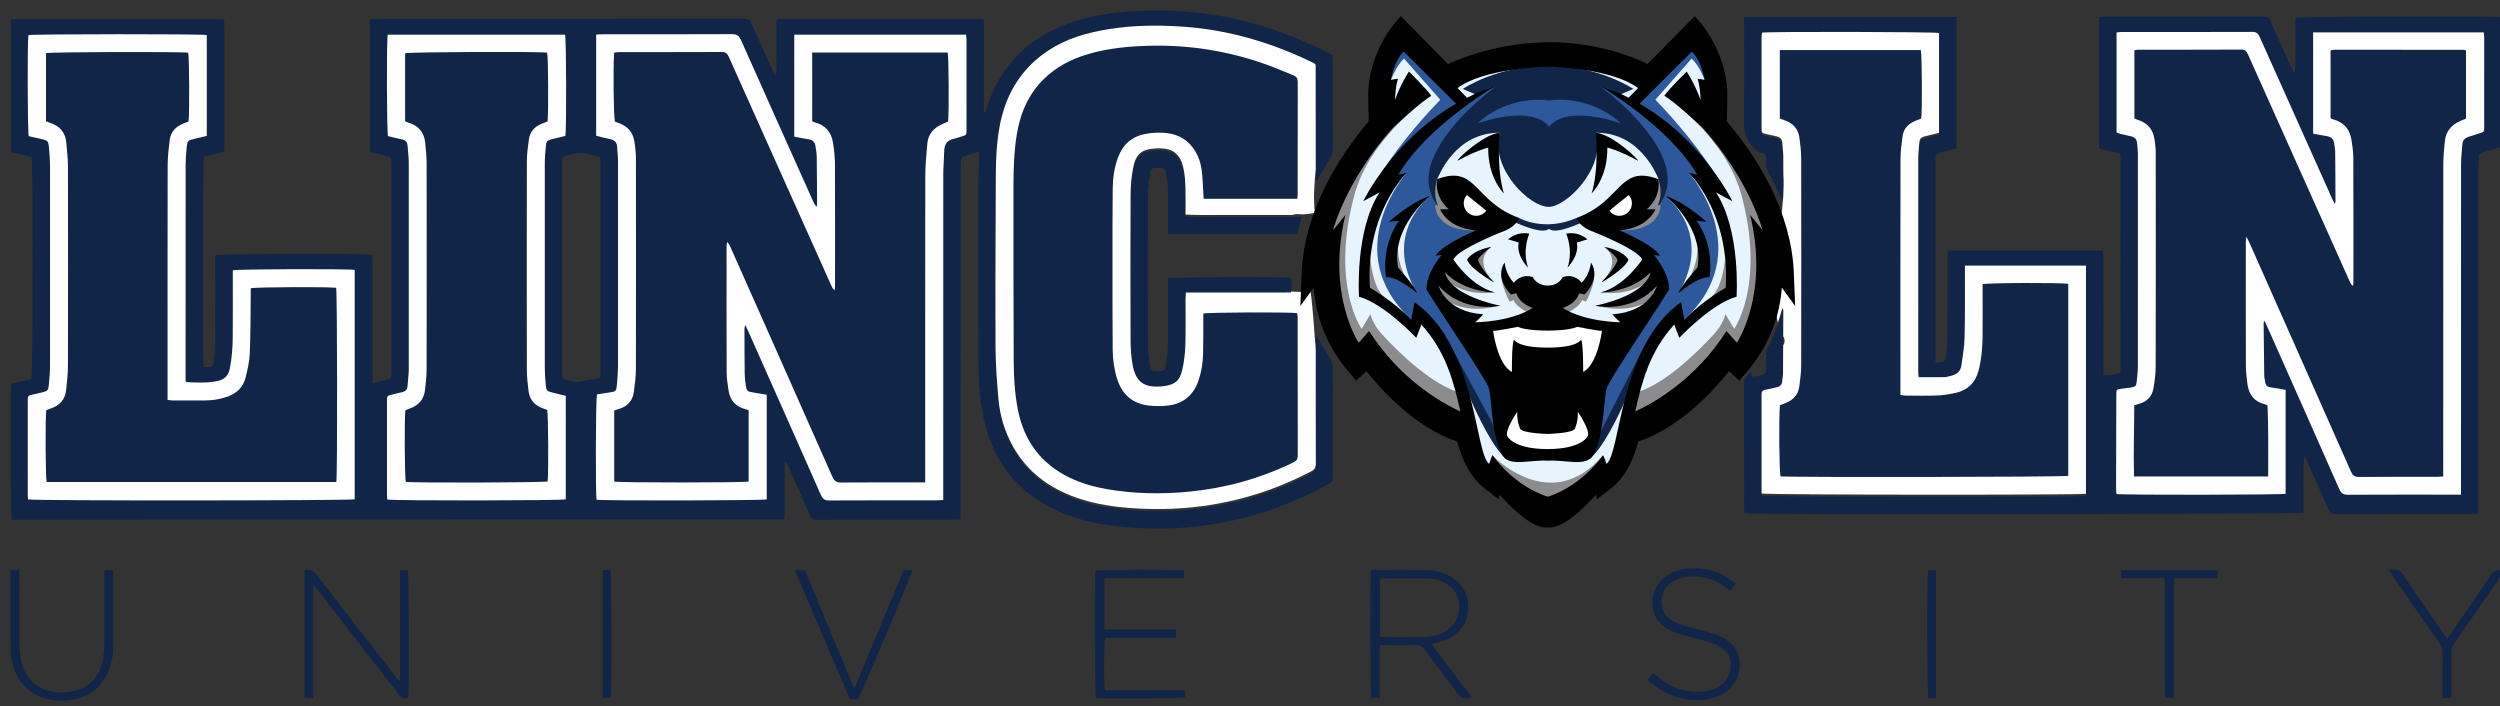 <?xml version="1.0" ?>
<svg xmlns="http://www.w3.org/2000/svg" viewBox="0 0 248 70.074">
	<rect x="0" y="0" width="248" height="70.074" fill="#333333" stroke="none"/>
	<g transform="matrix(.056 0 0 .056 1.032 .59)">
		<g>
			<path d="m2011.4 8.23c-41.8 1.22-83.171 5.589-123.23 18.109-80.8 25.25-135.85 76.651-160 159.04-0.41 1.4-1.401 2.63-2.121 3.93-0.53-0.14-1.06-0.27-1.59-0.41v-82.689c0-13.67 0.04-27.33-0.01-41-0.05-13.85 0.221-27.722-0.19-41.602-2.65-0.39-3.941-0.75-5.221-0.75-118.66-0.03-237.32-0.04-355.98-0.02-1.31 0-2.632 0.331-3.932 0.561-0.28 0.05-0.529 0.36-0.769 0.58-0.25 0.22-0.469 0.48-1.469 1.5v48.09c0.01 8.34 0.29 16.68-0.08 25-0.35 7.9 1.59 16.05-1.83 25.68-2.26-4.74-3.73-7.67-5.08-10.67-12.3-27.36-24.751-54.641-36.711-82.141-2.78-6.38-6.189-8.799-13.379-8.799-217.66 0.21-435.31 0.169-652.97 0.189-3.22 0-6.441 0.31-10.051 0.49v235.4c8.43 1.91 16.51 3.729 24.58 5.559 13.37 3.02 13.41 3.02 13.41 17.01 0.02 121.99 0.02 243.99 0 365.98 0 3 0.241 6.101-0.459 8.951-0.48 1.95-2.081 4.689-3.711 5.139-9.17 2.53-18.509 4.471-29.389 6.981v-13.359c0-67.33 9e-3 -134.66-0.031-201.99 0-4.19-0.44-8.37-0.66-12.27-13.04-2.17-269.25-1.641-277.69 0.689v11.42c0 46 0.151 91.99-0.109 137.99-0.07 12.3-1.1 24.619-2.26 36.879-1.01 10.77-2.121 11.521-12.871 12.211-1.85 0.11-3.74-0.45-5.42-0.68-2.1-11.03-1.61-360.05 0.57-372.08 11.68-2.94 23.761-5.99 35.721-9.01 0.27-2.85 0.568-4.491 0.568-6.121 0.01-74.67-9e-3 -149.33-0.059-223.99 0-0.96-0.391-1.929-0.641-2.889-0.08-0.31-0.251-0.631-0.461-0.871-0.21-0.25-0.53-0.409-1.17-0.869h-375.71v235.48c12.65 2.98 24.85 5.849 36.6 8.619 2.63 15.08 2.269 382.45-0.391 393.29-11.82 2.78-24.019 5.642-35.869 8.432-2.12 16.46-1.32 233.34 0.99 240.95h9.65c452.29-0.19 904.58-0.38 1356.9-0.6 0.26 0 0.531-0.38 0.791-0.59 0.25-0.21 0.479-0.431 1.859-1.701v-99.379c0.77-0.21 1.529-0.411 2.299-0.611 1.38 2.78 2.871 5.512 4.131 8.342 12.75 28.61 25.67 57.15 38.01 85.939 2.8 6.53 6.301 8.77 13.381 8.75 81-0.25 161.99-0.15 242.99-0.18 3.23 0 6.469-0.34 10.939-0.59v-14.531c0-197.32-0.011-394.65 0.029-591.97 0-9.66 0.231-19.341 0.871-28.971 0.17-2.6 1.64-6.63 3.52-7.34 8.88-3.33 18.1-5.74 28.33-8.82 0 4.95 0.09 8.211-0.01 11.461-0.55 17.65-1.64 35.29-1.65 52.939-0.08 102.33-0.12 204.66 0.33 306.98 0.15 32.33 2.06 64.68 8.33 96.5 15.6 79.16 59.731 136.14 133.56 169.43 35.01 15.78 72.149 23.2 110.15 27.18 73 7.64 145.06 2.299 216.3-15.061 54.45-13.27 105.42-35.22 154.55-61.84 5.06-2.75 4.818-6.49 4.818-10.82 0.02-65 0.03-129.99 0.16-194.99 0.01-4.87-1.269-8.83-3.869-13.01-7.56-12.15-14.511-24.679-21.721-37.039-1.04-1.79-2.199-3.51-3.309-5.26-0.45 0.17-0.911 0.33-1.371 0.5v10.869c0 72.66-0.1 145.33 0.16 217.99 0.02 7.3-2.219 11.199-8.779 14.619-35.3 18.4-71.912 33.35-110.2 44.24-72.68 20.67-146.68 26.54-221.74 19.42-28.92-2.74-57.428-7.98-84.898-17.85-47.45-17.05-85.74-45.419-110.73-90.029-14.88-26.56-23.401-55.301-25.971-85.48-2.56-30.19-4.929-60.5-5.049-90.76-0.42-101.99 0.09-203.98 0.51-305.96 0.12-28.34 1.589-56.649 6.699-84.609 8.34-45.6 27.81-85.299 62.74-116.63 29.3-26.28 64.101-41.58 101.99-50.32 54.09-12.48 108.96-13.851 164.02-9.711 78.76 5.91 153.07 28.211 224.02 62.381 2.37 1.14 4.571 2.609 6.471 3.709v-0.02c0.25 0.91 0.35 1.231 0.42 1.551 0.08 0.33 0.18 0.649 0.18 0.979 0.06 65.66 0.11 131.31 0.18 196.97 0 0.99 0.151 1.991 0.281 2.971 0.04 0.28 0.21 0.619 0.43 0.789 0.25 0.19 0.619 0.209 1.129 0.359 7.82-13.42 15.481-26.999 23.611-40.299 3.23-5.3 4.85-10.54 4.82-16.82-0.22-52.33-0.161-104.66-0.221-156.99 0-3.24-0.301-6.49-0.461-9.68-43.297-21.49-86.988-40.26-132.91-53.6-64.55-18.76-130.42-26.71-197.57-24.75zm2214.9 10.504c-87.868 0.279-174.76 1.176-178.61 2.506v32.529c0 11 0.119 22-0.041 33-0.16 10.63 0.72 21.34-1.57 32-2.17-2.24-3.309-4.569-4.369-6.939-12.7-28.27-25.5-56.499-37.99-84.859-2.43-5.52-5.36-8.121-11.84-8.111-94.67 0.2-189.33 0.13-284 0.18-2.84 1e-6 -5.67 0.601-8.07 0.871v231.34h0.01c1.8 1.13 2.58 1.911 3.49 2.141 7.43 1.84 14.93 3.449 22.34 5.389 12.31 3.23 12.5 0.42 12.5 15.5-0.02 120.98-0.02 241.97-0.02 362.95 0 3 0.339 6.099-0.311 8.959-0.44 1.96-2.159 4.931-3.629 5.141-8.39 1.17-16.751 3.709-26.631 2.619v-12.41c0-65.67 0.011-131.33-0.039-197 0-3.8-0.521-7.609-0.791-11.27h-275.1c0 4.64 0.01 8.551 0 12.461-0.17 48.66-0.22 97.321-0.65 145.98-0.09 10.63-1.361 21.27-2.641 31.84-0.3 2.47-2.42 5.939-4.519 6.689-3.81 1.36-8.24 1.039-13.84 1.549v-353.91c0-16.24 0.019-16.181 15.939-19.971 7.32-1.74 14.571-3.74 21.391-5.5v-232.67h-376.07v11.459c-0.05 56.66 0.44 113.34-0.48 169.99-0.28 17.76 2.332 33.12 14.432 46.83 5.2 5.9 9.19 11.941 17.92 12.381 5.31 0.27 7.35 3.839 7.08 8.959-0.12 2.33 0.169 4.69-0.031 7-0.63 7.24 1.561 13.541 4.961 19.941 7.17 13.52 13.59 27.449 20.34 41.199 1.08 2.21 2.3 4.35 4.51 8.5 0.35-3.95 0.609-5.511 0.609-7.061 0.02-23 0.18-46-0.08-69-0.09-7.97-1.44-15.919-1.83-23.889-0.34-6.88-4.148-10.061-10.398-11.371-5.55-1.16-11.06-2.47-16.57-3.76-9.57-2.23-9.67-2.25-9.67-11.58-0.03-53.33-0.03-106.67 0.02-160 0-2.86 0.519-5.72 0.769-8.34 13.52-2.15 306.24-1.511 313.57 0.619v176.87c-8.92 2.18-17.29 4.25-25.68 6.26-5.45 1.3-8.8 4.32-9.18 10.24-0.6 9.3-1.971 18.591-1.971 27.891-0.13 126.33-0.091 252.67-0.051 379 0 3.18 0.471 6.37 0.711 9.43 15.91 0 30.84 0.169 45.75-0.111 3.93-0.07 7.821-1.529 11.73-2.369 10.16-2.19 16.91-8.111 18.35-18.561 2.27-16.46 5.231-32.979 5.631-49.529 0.92-38.31 0.48-76.651 0.59-114.98v-12.119h214.39v404.18c-10.18 2.39-566.25 2.079-574.65-0.461v-146.59c0-9.67 0.161-19.34-0.049-29-0.11-4.88 1.81-7.269 6.65-8.119 6.55-1.15 13.01-2.881 19.52-4.281 6.14-1.32 10.271-4.25 10.471-11.27 0.12-4.3 1.368-8.589 1.398-12.889 0.28-37.66 0.401-75.321 0.531-112.98 0-0.87-0.41-1.74-0.66-2.731-0.64 0.56-1.3 0.86-1.5 1.35-0.63 1.54-1.17 3.12-1.59 4.731-5.19 19.75-12.721 38.59-22.641 56.42-2.87 5.17-4.179 10.32-4.029 16.16 0.23 8.99 0.3 18.01-0.16 26.99-0.13 2.55-1.8 6.609-3.65 7.199-6.78 2.17-13.681 4.95-21.051 3.83-0.62-2.59-1.13-4.69-1.92-7.92-6.2 6.68-12.49 11.24-12.44 21.16 0.39 73.67 0.279 147.33 0.369 221 0 2.88 0.471 5.76 0.711 8.42 15.76 2.28 982.41 1.411 989.92-0.959 0.76-33.03-1.4-66.35 1.32-99.74 2.51 2.72 4.03 5.56 5.34 8.49 12.48 28 25.141 55.93 37.23 84.1 2.9 6.78 6.51 9.339 14.02 9.309 80.33-0.27 160.67-0.159 241-0.189 3.22-0.01 6.44-0.38 10.85-0.65v-13.488c0-200-0.01-400 0.01-600 0-5.33 0.551-10.67 0.301-15.98-0.28-6.11 2.421-8.931 8.221-10.441 10.6-2.76 21.019-6.2 31.199-9.26 1.92-13.73 1.3-222.94-0.58-230.09-7.78-1.145-96.63-1.484-184.5-1.205zm-2187 237.28c-3.279-0.188-6.797-0.176-10.572 0.023-24.46 1.3-35.211 9.531-39.881 33.811-3 15.6-4.57 31.71-4.65 47.6-0.44 85.96-0.358 171.93-0.059 257.9 0.05 14.27 1.04 28.7 3.43 42.75 5.38 31.7 20.258 42.42 52.398 39.41 0.66-0.06 1.33-0.109 1.99-0.189 20.58-2.53 29.43-9.3 33.91-29.439 3.16-14.2 4.97-28.921 5.42-43.471 0.84-26.96 0.22-53.971 0.26-80.961 0.01-3.58 0.301-7.149 0.521-12.059h62.35c20.66 0 41.32 0.04 61.98 0 20.51-0.04 41.03 0.169 61.84-0.141 0.71-10.86 2.73-20.26 0.84-29.65-15.33-2.22-211.02-1.409-218.57 1.051v11.66c0 36.66 0.31 73.309-0.18 109.96-0.15 11.57-2.361 23.11-3.781 34.65-0.68 5.54-4.069 8.071-9.639 7.791-1.99-0.1-3.99 0.068-5.99-0.012-8.93-0.37-10.831-1.229-12.141-9.889-1.94-12.81-3.78-25.791-3.83-38.701-0.33-87.63-0.351-175.27 0.01-262.9 0.05-13.23 2.47-26.462 4-39.672 0.68-5.81 4.202-8.789 10.182-8.699 2.66 0.04 5.319-0.081 7.979-0.06 5.39 0.05 8.981 2.56 9.801 8 1.34 8.86 3.24 17.741 3.42 26.641 0.47 23.65 0.16 47.311 0.16 70.971v11.34h229.01c2.72-9.78 5.349-19.231 8.289-29.811h-69.109c-22.99 0-45.981 0.141-68.971-0.039-22.45-0.18-44.95 0.839-68.19-0.721 0-17.12 0.351-33.08-0.119-49.02-0.29-9.95-1.02-20.01-2.91-29.76-5.031-25.882-16.242-37.05-39.197-38.365zm11.197 147.71h-0.01l0.01 0.039zm-1039-143.51c6.497 0.146 13.196 2.352 19.68 3.9 14.93 3.56 13.98 0.641 13.98 17.221v377.97c0-5.3e-4 0.01-8.5e-4 0.01-2e-3l-0.01 0.01v-8e-3c-8.175 1.209-14.724 2.039-21.221 3.158-5.86 1.01-11.63 2.97-17.51 3.33-5.13 0.32-10.449-0.58-15.529-1.67-13.48-2.88-13.49-3.03-13.49-16.83-0.01-122.29-0.011-244.57 0.029-366.86 0-4.25 0.51-8.509 0.83-13.559 10.46-2.39 20.361-5.822 30.461-6.592 0.919-0.071 1.841-0.091 2.77-0.07zm1975.2 735.93c-8.341-0.184-16.888 0.529-25.643 2.094-16.99 3.04-30.96 11.59-41.67 25.41-15.97 20.62-17.091 62.4 16.779 80.189 6.16 3.23 12.54 6.341 19.17 8.371 12.08 3.7 24.371 6.699 36.641 9.729 12.97 3.21 25.779 6.721 37.299 13.791 8.27 5.07 14.361 11.83 16.711 21.48 5.02 20.55-3.469 39.809-22.109 49.959-8.31 4.52-17.231 6.929-26.691 7.529-29.29 1.86-55.249-6.41-77.709-25.41-2.95-2.48-5.941-4.91-9.191-7.59-3.72 4.4-6.699 7.9-9.539 11.25v0.012c0.64 1.1 0.88 1.759 1.32 2.229 0.91 0.97 1.89 1.87 2.9 2.74 23.34 20.04 50.259 31.04 81.129 31.66 18.69 0.37 36.341-3.37 52.201-14 32.49-21.78 36.698-78.14-6.691-97.66-3.04-1.36-5.969-3.059-9.129-4.019-10.81-3.3-21.62-6.65-32.57-9.42-15.18-3.84-30.32-7.49-44.43-14.68-26.98-13.75-26.36-51.32-4.92-67.09 7.38-5.42 15.439-9.22 24.459-10.73 26.64-4.45 50.89 1.38 72.73 17.26 2.84 2.06 5.639 4.149 8.859 6.519 3.65-4.75 6.57-8.549 9.66-12.559-21.375-17.887-44.544-26.512-69.566-27.064zm-988.66 2.582c-36.669 0.146-72.508 0.812-75.988 1.842-2.13 13.87-1.351 218.44 0.859 225.16 17.42 1.77 150.33 1.019 157.77-0.971 0.16-2.21 0.46-4.52 0.43-6.82-0.02-1.57-0.499-3.139-0.949-5.709h-141.43c-2.09-12.76-1.61-84.561 0.6-92.531 20.7 0 41.65 0.02 62.59 0 20.84-0.02 41.68 0.1 62.65-0.08v-14.988h-126.54v-91.342l0.022-0.01h140.95v-13.279c-6.795-1.045-44.292-1.418-80.961-1.272zm2411.9 0.086c-7.457 4.7e-4 -12.637 3.884-17.52 11.316-22.48 34.23-46.041 67.75-69.211 101.52-2 2.92-4.199 5.699-6.859 9.289-2.61-3.51-4.631-6.049-6.461-8.719-12.04-17.58-24.029-35.201-36.049-52.801-12.39-18.15-24.711-36.361-37.281-54.381-1.73-2.49-4.53-5.248-7.26-5.818-4.62-0.96-9.591-0.26-16.56-0.26 3.33 4.94 5.271 7.908 7.291 10.818 27.53 39.67 54.98 79.392 82.69 118.93 3.82 5.45 5.68 10.84 5.6 17.51-0.29 22.98-0.109 45.96-0.109 68.94v10.891h15.9l-0.01-0.012v-10.789c0-23.31 0.159-46.63-0.102-69.94-0.07-6.3 1.53-11.441 5.16-16.621 27.93-39.79 55.631-79.74 83.381-119.66 1.97-2.83 3.719-5.81 5.689-8.91-3.065-0.875-5.803-1.305-8.289-1.305zm-1992.5 0.135c-2.51 0.01-5.021 0.591-7.311 0.881-2.13 14.95-1.37 219.05 0.74 225.97h14.648v-31.34c0-10.32-0.139-20.651 0.041-30.971 0.18-10.14-0.799-20.359 0.81-31.109h9.91c17.65 0 35.309 0.33 52.949-0.16 7.17-0.19 11.48 2.409 15.65 8.049 19.42 26.22 39.27 52.121 58.98 78.131 6.82 9 12.729 10.46 24.789 5.92-23.58-31.05-47.081-61.99-71.131-93.65h-0.01c3.24-1.07 5.37-1.791 7.51-2.471 6.33-2.01 12.921-3.419 18.951-6.109 24.48-10.92 37.969-29.58 38.209-56.83 0.24-27.24-13.05-46.029-37.09-57.699-12.83-6.22-26.659-8.431-40.728-8.56-28.97-0.27-57.95-0.111-86.92-0.051zm-2251 0.41v12.041c-0.01 38.98 0.088 77.95-0.092 116.93-0.04 8.3-0.599 16.649-1.719 24.869-4.96 36.3-26.91 58.451-63.42 62.301-44.21 4.67-76.421-18.061-83.291-61.471-1.34-8.51-1.88-17.22-1.92-25.84-0.2-39.31-0.079-78.62-0.109-117.93 0-3.53-0.279-7.051-0.439-10.641h-14.801c-0.26 2.96-0.641 5.242-0.641 7.521-0.01 42.64-0.12 85.28 0.15 127.92 0.05 8.61 0.77 17.38 2.6 25.77 7.45 34.09 27.21 57.19 61.58 66.49 12.7 3.43 25.731 3.929 38.691 2.519 34.02-3.71 58.379-20.799 71.279-53.039 5.38-13.45 7.861-27.511 7.891-41.961 0.1-42.64 0.089-85.28 0.049-127.92 0-2.52-0.579-5.03-0.889-7.561h-14.91zm882.86 0.051v226.33h14.129c2.29-15.8 1.461-219.66-0.809-226.33zm533.3 0.029c-28.97 69.31-57.82 138.34-86.67 207.36l-2.1 0.27c-28.85-69.23-57.689-138.47-86.449-207.5h-17.83c32.84 76.88 65.199 152.64 97.539 228.37h14.24c11.84-22.52 95.391-220.68 96.281-228.5zm2156.6 0.031c-0.27 2.44-0.65 4.369-0.65 6.299 0 2.27 0.341 4.53 0.621 7.85h77.209v128.66c0 14-0.03 27.99 0 41.99 0.04 13.86 0.131 27.73 0.201 41.4h15.969v-212.11h76.941c0.27-3.32 0.59-5.601 0.59-7.871-0.01-1.91-0.39-3.829-0.66-6.219zm-342.1 0.068c-2.5 11.48-1.931 219.3 0.539 226.47h13.471v-226.47zm-2707.1 0.021v194.68c-0.7 0.23-1.39 0.45-2.08 0.68-2.21-2.75-4.459-5.46-6.619-8.25-46.41-59.74-92.941-119.38-139.04-179.35-5.99-7.78-12.109-10.299-21.129-7.359v225.56h15.119v-198.03l0.01 0.02c0.58-0.19 1.151-0.38 1.73-0.57 2.25 2.7 4.58 5.341 6.74 8.121 47.83 61.58 95.73 123.11 143.34 184.86 4.86 6.31 9.829 7.881 16.709 5.461 2.28-19.19 1.311-218.92-1.049-225.82zm1739.6 14.279c27.64 0.03 55.28-0.189 82.9 0.381 7.17 0.14 14.569 1.99 21.369 4.439 18.89 6.8 30.32 20.229 32.15 40.539 1.82 20.23-5.56 36.501-22.83 47.791-11.19 7.32-23.84 10.61-36.91 10.91-25.29 0.57-50.61 0.24-75.91 0.231-1.25 0-2.49-0.531-4.269-0.941v-102.43c1.64-0.45 2.57-0.92 3.5-0.92z" fill="#102548"/>
			<path d="m2039.8 34.986c-41.196-0.776-82.202 2.333-122.77 11.693-37.89 8.74-72.69 24.04-101.99 50.32-34.93 31.33-54.4 71.031-62.74 116.63-5.11 27.96-6.579 56.269-6.699 84.609-0.42 101.98-0.93 203.97-0.51 305.96 0.12 30.26 2.489 60.572 5.049 90.762 2.57 30.18 11.091 58.919 25.971 85.479 24.99 44.61 63.28 72.981 110.73 90.031 27.47 9.87 55.978 15.11 84.898 17.85 75.06 7.12 149.06 1.25 221.74-19.42 38.29-10.89 74.901-25.84 110.2-44.24 6.56-3.42 8.799-7.321 8.779-14.621-0.25-67.35-0.18-134.71-0.17-202.07-3.12-33.67-4.321-67.58-9.06-101.09-11.6-0.07-23.19-0.29-34.76-0.92l-0.119 1.59c-20.81 0.31-41.33 0.099-61.84 0.139-20.66 0.04-41.32 0-61.98 0h-62.35c-0.22 4.91-0.51 8.481-0.52 12.061-0.04 26.99 0.578 54.001-0.262 80.961-0.45 14.55-2.26 29.269-5.42 43.469-4.48 20.14-13.33 26.909-33.91 29.439-0.66 0.08-1.328 0.131-1.988 0.191-32.14 3.01-47.02-7.71-52.4-39.41-2.39-14.05-3.38-28.48-3.43-42.75-0.3-85.97-0.381-171.94 0.059-257.9 0.08-15.89 1.65-32 4.65-47.6 4.67-24.28 15.421-32.511 39.881-33.811 30.2-1.6 44.02 8.76 49.77 38.34 1.89 9.75 2.62 19.81 2.91 29.76 0.47 15.94 0.119 31.902 0.119 49.021 23.24 1.56 45.741 0.539 68.191 0.719 22.99 0.18 45.979 0.041 68.969 0.041h53.01c2.95-1.41 6.461-1.85 9.961-1.4 9.32 1.2 19.64-0.501 29.07-2.211-3.21-26.15-0.821-52.31 1.449-78.49-0.06-60.85-0.11-121.7-0.16-182.55l0.01 0.019c0-0.33-0.1-0.65-0.18-0.98-0.08-0.32-0.17-0.639-0.42-1.549-1.9-1.1-4.101-2.571-6.471-3.711-70.95-34.17-145.26-56.469-224.02-62.379-13.765-1.035-27.518-1.726-41.25-1.984zm1222.2 11.008c-75.786-0.158-152.35 0.22-159.11 1.295-0.25 2.62-0.769 5.482-0.769 8.342-0.05 53.33-0.05 106.67-0.019 160 0 9.33 0.1 9.35 9.67 11.58 5.51 1.29 11.018 2.6 16.568 3.76 6.25 1.31 10.06 4.489 10.4 11.369 0.39 7.97 1.74 15.921 1.83 23.891 0.12 10.75 0.151 21.51 0.141 32.26 0.78 11.87 0.639 23.779-0.061 35.709v1.031c0 1.11-0.13 2.229-0.34 4.199-0.33 4.65-0.729 9.311-1.199 13.961-2.52 25.19-6.08 50.279-6.24 75.639-0.11 17.71-1.9 35.36-3.24 53-1.49 19.61-2.711 39.35-1.381 59.01 0.17 2.55 0.39 5.1 0.66 7.65 0.12 1.14 0.26 2.27 0.4 3.41 0.05 0.39 0.23 1.611 0.27 1.951 0.39 2.36 0.851 4.699 1.361 7.029 2.22-6.3 4.21-12.699 5.92-19.199 0.42-1.61 0.96-3.191 1.59-4.731 0.2-0.49 0.86-0.79 1.5-1.35 0.25 0.99 0.66 1.859 0.66 2.728-0.05 15.62-0.11 31.241-0.17 46.871 0.15 0.23 0.289 0.469 0.44 0.699 3.04 4.66 2.49 10.761-0.51 15.201-0.08 16.74-0.171 33.479-0.291 50.209-0.03 4.3-1.278 8.591-1.399 12.891-0.2 7.02-4.331 9.95-10.471 11.27-6.51 1.4-12.97 3.129-19.52 4.279-4.84 0.85-6.76 3.241-6.65 8.121 0.21 9.66 0.049 19.33 0.049 29v146.59c8.4 2.54 564.47 2.849 574.65 0.459v-404.18h-214.39v12.121l-0.012 0.01c-0.11 38.33 0.33 76.671-0.59 114.98-0.4 16.55-3.359 33.069-5.629 49.529-1.44 10.45-8.19 16.371-18.35 18.561-3.91 0.84-7.801 2.299-11.73 2.369-14.91 0.28-29.84 0.109-45.75 0.109-0.24-3.06-0.711-6.25-0.711-9.43-0.04-126.33-0.079-252.67 0.051-379 0-9.3 1.371-18.589 1.971-27.889 0.38-5.92 3.73-8.94 9.18-10.24 8.39-2.01 16.76-4.08 25.68-6.26v-176.89c-3.665-1.065-78.679-1.758-154.46-1.916z" fill="#fff"/>
			<path class="cls-4" d="m3971.5 45.961c-77.32 0.3-154.65 0.179-231.97 0.219-2.87 0-5.741 0.49-8.611 0.74v177.26c2.67 0.96 4.49 1.8 6.4 2.269 6.14 1.52 12.29 3.071 18.49 4.301 7.2 1.42 11.091 5.511 11.561 12.881 0.38 5.98 1.289 11.94 1.289 17.92 0.08 125.32 0.101 250.64-0.029 375.96 0 9.3-0.96 18.631-2.02 27.881-0.95 8.33-2.121 9.18-10.621 10.5-5.6 0.87-11.23 1.46-16.84 2.26-8.51 1.21-8.65 1.24-8.68 10.01-0.19 56.32-0.33 112.64-0.43 168.97 0 2.53 0.539 5.058 0.799 7.398 12.74 2.11 292.92 1.55 299.54-0.35v-184.06c-7.32-1.31-13.47-2.649-19.68-3.469-15.46-2.04-15.38-2.09-17.91-18.49-0.2-1.31-0.271-2.66-0.291-3.99-0.39-30.98-0.769-61.96-1.109-92.93 0-0.56 0.51-1.131 1.68-3.541 1.96 4.29 3.35 7.24 4.67 10.23 42.62 95.92 85.32 191.81 127.65 287.85 3.36 7.62 7.4 10.13 15.59 10.09 62.66-0.33 125.32-0.18 187.98-0.18h12.09v-14.93c0-190.31-0.041-380.62 0.109-570.94 0-11.62 1.59-23.241 2.34-34.871 0.45-6.9 4.271-10.96 10.56-13 6.65-2.16 13.34-4.198 20.01-6.318 7.95-2.54 8.07-2.561 8.08-11.141 0.04-52.99 0.031-105.99-0.019-158.98 0-2.86-0.521-5.719-0.811-8.699h-302.21v179.44c8.76 1.61 16.91 3.18 25.08 4.57 6.69 1.14 10.878 4.7 11.898 11.57 0.78 5.27 2.051 10.54 2.111 15.82 0.35 29.65 0.4 59.309 0.5 88.969 0 0.76-0.681 1.521-1.531 3.311-1.85-3.86-3.318-6.751-4.648-9.701-42.69-95.16-85.412-190.31-127.93-285.55-2.73-6.11-5.61-9.309-13.09-9.279zm-2693.3 3.988c-76.65 0.36-153.3 0.2-229.96 0.23-3.51 0-7.019 0.421-10.619 0.641v179.14c8.89 2.16 16.54 4.308 24.32 5.818 7.91 1.54 12.5 5.521 12.85 13.941 0.33 7.97 1.47 15.928 1.48 23.898 0.1 121.31 0.11 242.62 0 363.92-0.01 10.64-0.82 21.3-1.74 31.91-1.18 13.54-1.46 13.55-14.59 15.4-7.13 1.01-14.23 2.2-20.92 3.25-2.31 14.57-2.65 179.15-0.59 186.57 11.56 2.07 294.1 1.53 301.33-0.59v-185.37c-8.83-1.48-16.989-2.811-25.139-4.211-9.09-1.57-10.44-2.71-11.85-11.99-1.05-6.91-1.961-13.899-2.051-20.869-0.35-26.66-0.36-53.32-0.42-79.98 0-1.63 0.669-3.25 1.439-6.74 2.28 4.88 3.721 7.849 5.061 10.869 43.05 96.82 86.17 193.59 128.94 290.53 3.21 7.29 6.97 9.7 14.85 9.66 63.32-0.33 126.64-0.181 189.96-0.211 3.57 0 7.15-0.33 11.9-0.57v-13.549c0-187.63-0.04-375.27 0.07-562.9 0-13.97 1.39-27.94 1.66-41.92 0.23-12.07 5.579-19.339 17.609-21.689 4.23-0.83 8.309-2.41 12.459-3.67 9.33-2.84 9.431-2.85 9.441-12.16 0.04-52.99 0.028-105.98-0.022-158.97 0-3.16-0.54-6.319-0.83-9.539l-0.019 0.02h-304.3v180.71c8.87 1.64 17.29 3.391 25.77 4.721 6.89 1.08 10.76 4.911 11.76 11.641 0.93 6.25 2.179 12.53 2.269 18.82 0.41 28.32 0.47 56.639 0.6 84.959 0 1.41-0.478 2.821-0.729 4.231-3.33-3.67-5.17-7.48-6.9-11.34-42.38-94.56-84.85-189.08-126.94-283.76-3.46-7.78-7.37-10.892-16.15-10.852zm-1089.2 0.137c-76.732 0.044-153.16 0.594-157.05 1.574-2.04 10.28-1.698 170.84 0.602 179.02 6.74 1.52 13.859 3.11 20.969 4.75 12.83 2.95 13.611 3.421 14.871 16.141 1.08 10.93 1.799 21.94 1.809 32.91 0.13 117.32 0.14 234.65-0.01 351.97-0.02 11.63-0.989 23.301-2.109 34.891-0.95 9.83-2.189 10.801-11.939 13.221-5.17 1.28-10.39 2.38-15.59 3.57-9.77 2.24-9.83 2.239-9.83 12.479-0.02 55-0.02 109.99 0.01 164.99 0 2.92 0.33 5.841 0.5 8.561 10.27 2.57 571.33 2.209 578.66-0.211v-406.34c-12.31-2.14-207.89-1.6-215.94 0.74l-0.01 0.01v10.541c0 35.66 0.22 71.33-0.08 106.99-0.16 18.99-1.498 37.889-5.229 56.639-2.57 12.91-10.07 19.551-22.49 22.041-17.84 3.57-35.78 2.751-53.75 1.811-0.5-0.03-0.961-0.842-2.061-1.852v-8.35c0-124.66-0.04-249.31 0.08-373.97 0.01-10.64 0.719-21.321 1.859-31.891 1.26-11.68 2.019-12.061 13.77-14.891 7.34-1.77 14.7-3.519 21.83-5.219v-178.66c-5.1-1.045-82.135-1.509-158.87-1.465zm479.4 0.824c-2.19 11.25-1.78 171.67 0.51 179.68 8.05 1.91 16.4 4.08 24.85 5.85 6.06 1.27 9.32 4.591 9.75 10.811 0.69 9.96 2.14 19.909 2.16 29.869 0.15 121.97 0.16 243.94 0 365.92-0.01 10.29-1.569 20.561-2.269 30.861-0.4 5.93-3.721 8.94-9.211 10.18-5.52 1.25-11.019 2.62-16.529 3.92-10.55 2.48-10.599 2.471-10.609 12.881-0.02 54.65-0.02 109.31 0.01 163.96 0 3.23 0.34 6.461 0.51 9.471 11.16 2.41 308.6 2.01 316.23-0.33v-183.33c-7.38-1.82-14.452-3.551-21.512-5.291-12.61-3.11-12.879-3.17-14.029-15.57v-0.019c-0.86-9.27-1.599-18.6-1.609-27.9-0.1-120.97-0.11-241.94 0-362.92 0-9.97 0.869-19.958 1.799-29.898 0.91-9.78 2-10.75 11.84-13.25 7.69-1.96 15.412-3.78 22.762-5.57 2.23-12.16 1.68-172.14-0.49-179.32zm3283.4 26.391c7.28-0.04 9.69 3.559 12.17 9.119 28.65 64.21 57.451 128.36 86.211 192.53 31.49 70.25 62.969 140.5 94.478 210.73 1.02 2.27 2.391 4.381 5.131 6.311 0.23-2.11 0.65-4.21 0.65-6.32 0.03-73.33 0.16-146.66-0.15-219.99-0.05-11.26-1.62-22.6-3.52-33.73-3.09-18.07-13.641-29.98-31.621-34.84-1.27-0.34-2.499-0.86-3.729-1.35-0.3-0.12-0.52-0.409-1.41-1.129v-119.09c0.28-0.3 0.5-0.549 0.75-0.779 0.24-0.22 0.48-0.58 0.75-0.6 2.64-0.25 5.28-0.641 7.92-0.641 75.66 0.02 151.32 0.091 226.98 0.191 0.92 0 1.851 0.629 3.531 1.228v120.54c-3.358 1.405-6.379 2.691-9.42 3.947-16.1 6.67-26.16 18.299-28.01 35.859-1.46 13.89-2.81 27.88-2.82 41.83-0.19 179.33-0.121 358.66-0.121 537.99v14.461c-4.49 0.24-7.72 0.57-10.94 0.57-46 0.03-92-0.22-137.99 0.25-8.16 0.08-11.54-2.911-14.65-9.941-54.3-122.83-108.87-245.55-163.39-368.29-5.68-12.79-11.35-25.589-17.08-38.359-1.04-2.31-2.321-4.521-4.621-8.971-0.52 4.75-1.02 7.17-1.02 9.6-0.04 73-0.15 146 0.1 218.99 0.04 10.95 1.41 21.94 2.84 32.82 2.46 18.76 12.511 31.19 31.451 35.57 0.96 0.22 1.86 0.69 2.77 1.09 0.29 0.13 0.53 0.379 1.33 0.969 1.75 41.42 1.129 83.24 1.129 125.66h-237.62c-1.36-42.46 0.52-84.269 0.4-126.11 3.44-1.03 5.96-1.829 8.51-2.539 14.23-4 23.181-13.31 25.551-27.75 2.09-12.78 3.849-25.781 3.869-38.691 0.28-126 0.21-251.99 0.08-377.99 0-7.96-0.95-15.969-2.09-23.859-2.45-16.98-11.581-28.751-28.141-34.311-2.2-0.74-4.37-1.609-7.561-2.789v-121.04c2.26-0.3 4.78-0.92 7.311-0.92 60.67-0.06 121.33 0.091 181.99-0.229zm-3129.2 4.238c60.256-0.24 121.33 0.106 128.25 1.221 1.94 7.03 2.529 108.49 0.609 121.99-3.09 1.16-6.499 2.371-9.859 3.721-12.68 5.1-21.231 13.97-23.121 27.76-1.76 12.84-3.57 25.81-3.59 38.73-0.27 123.62-0.24 247.25-0.019 370.87 0.02 11.94 1.62 23.901 2.93 35.801 1.81 16.36 11.39 26.458 26.66 31.648 2.2 0.75 4.36 1.58 6.43 2.34 1.9 7.21 2.54 112.5 0.83 126.68h-0.029c-6.89 2.12-238.13 2.82-251.23 0.76-2.05-6.96-2.769-111.2-0.779-126.9 2.43-0.97 5.109-2.161 7.879-3.121 15.69-5.42 24.97-16.29 26.9-32.77 1.43-12.22 2.81-24.529 2.83-36.809 0.21-121.96 0.2-243.91 0.019-365.87-0.02-11.61-1.411-23.24-2.471-34.84-1.71-18.67-11.779-30.6-29.689-36.02-1.87-0.57-3.65-1.42-5.91-2.32v-120.58c3.665-1.225 63.107-2.051 123.36-2.291zm438.03 0.051c7.21-0.04 9.66 3.45 12.17 9.07 32.32 72.41 64.829 144.75 97.279 217.11 28.22 62.93 56.41 125.88 84.65 188.81 1.15 2.56 2.651 4.97 5.561 7.01 0.17-2.82 0.5-5.641 0.5-8.471 0.03-71.32 0.199-142.64-0.141-213.96-0.06-13.25-1.531-26.599-3.641-39.699-2.98-18.48-13.87-30.581-32.35-35.311-0.96-0.24-1.869-0.671-2.789-1.061-0.29-0.13-0.51-0.42-1.6-1.35v-121.26h240.04c1.99 7.36 2.581 107.98 0.721 122.26l-0.021 0.019c-3.62 1.62-7.54 3.339-11.43 5.109-14.46 6.57-23.73 17.48-25.24 33.42-1.85 19.53-3.659 39.172-3.689 58.762-0.28 175.97-0.16 351.94-0.16 527.91v14.068h-11.73c-45.66 0-91.319-0.199-136.98 0.191-8.16 0.07-12.251-2.361-15.641-10.021-59.94-135.61-120.21-271.08-180.41-406.58-1.46-3.27-3.08-6.479-6.15-9.52-0.31 2.05-0.898 4.1-0.898 6.15-0.04 74.99-0.161 149.98 0.119 224.96 0.04 10.59 1.761 21.22 3.301 31.75 2.66 18.1 13.128 29.358 30.978 33.658 1.28 0.31 2.51 0.8 4.66 1.49v126.34c-7.96 2.19-229.67 2.251-238.1 0.061v-125.93c2.73-0.9 4.83-1.721 7-2.301 15.82-4.2 25.55-14.29 27.74-30.5 1.87-13.83 3.611-27.809 3.641-41.729 0.28-124.31 0.219-248.62 0.049-372.94-0.01-9.61-1.239-19.279-2.689-28.799-2.53-16.71-12.27-27.641-28.27-33.031-2.18-0.73-4.31-1.62-6.25-2.35-2.38-10.81-3.331-93.209-1.391-122.12 2.58-0.33 5.38-0.99 8.19-1 60.99-0.06 121.98 0.089 182.97-0.221zm-1073.1 0.057c60.53-0.171 121.55 0.184 127.41 1.184 1.98 7.06 2.55 108.96 0.6 121.89-3.12 1.21-6.519 2.45-9.859 3.84-12.95 5.37-21.741 14.519-23.461 28.719-1.8 14.85-3.63 29.83-3.66 44.75-0.28 134.99-0.158 269.97-0.158 404.96v10.891c3.48 0.4 6.309 0.99 9.129 1.01 19 0.08 38 0.13 56.99 0 13.41-0.1 26.55-2.111 39.26-6.541 16.5-5.75 28.471-16.429 32.711-33.619 3.5-14.16 6.929-28.671 7.539-43.141 1.47-34.6 1.261-69.28 1.711-103.92 0.05-3.94 0-7.879 0-11.539 8.22-2.27 140.28-2.731 151.28-0.801 2 7.31 2.44 332.76 0.33 344l-0.01-0.01h-513.13c-2.03-7.5-2.59-114.15-0.65-127.26 2.46-0.94 5.161-2.122 7.951-3.022 15.87-5.12 25.33-15.9 27.18-32.42 1.66-14.87 3.22-29.859 3.25-44.799 0.26-116.99 0.25-233.98 0-350.97-0.03-14.28-1.669-28.57-2.939-42.82-1.65-18.38-11.981-29.769-29.371-35.139-1.89-0.58-3.699-1.41-5.529-2.16-0.29-0.12-0.49-0.451-1.02-0.961v-120.15c3.88-1.105 63.915-1.801 124.45-1.973z" fill="#fff"/>
			<path d="m2030.9 70.312c-9.875 0.015-19.786 0.277-29.736 0.787-32.69 1.68-65.052 5.691-96.441 15.531-27.4 8.6-52.259 21.729-73.049 41.859-28.21 27.31-42.87 61.379-49 99.539-4.99 31.03-5.801 62.391-5.851 93.691-0.16 102.64 0.02 205.29 0.48 307.93 0.13 28.65 1.821 57.309 7.371 85.529 10.81 54.91 40.589 95.581 91.279 120.21 20.82 10.11 42.881 16.479 65.641 20.439 48.9 8.5 98.089 9.36 147.38 4.49 64.27-6.36 125.59-23.44 183.75-51.75 5.51-2.68 7.74-5.89 7.73-12.15-0.19-81.65-0.12-163.31-0.17-244.96 0-2.51-0.61-5.021-0.91-7.301-12.51-2.03-158-1.51-166.22 0.76 0 3.26 0.02 6.849 0 10.439-0.09 20.33 0.141 40.66-0.389 60.98-0.41 16.04-2.89 31.861-8.09 47.131-8.65 25.4-26.161 40.749-52.791 44.219-11.44 1.48-23.339 1.571-34.799 0.291-29.13-3.26-48.001-19.65-56.721-47.67-5.3-17.01-7.62-34.53-7.75-52.23-0.36-48.65-0.33-97.311-0.33-145.97 0-45.99-0.121-91.979 0.369-137.97 0.2-19.02 2.761-37.86 9.471-55.91 8.34-22.4 24.01-36.731 47.44-41.301 10.67-2.08 21.88-2.82 32.74-2.26 20.39 1.06 38.31 8.45 51.34 25.09 9.28 11.85 14.44 25.629 16.48 40.279 1.83 13.15 2.1 26.521 3.02 39.791 0.26 3.85 0.402 7.71 0.602 11.76h165.89v0.019c0.29-3.43 0.66-5.71 0.66-7.99 0.03-66.33-0.06-132.65 0.16-198.97 0.03-6.39-2.28-9.63-7.98-11.84-13.35-5.18-26.41-11.131-39.82-16.141-65.345-24.412-132.63-36.46-201.75-36.357zm1103.5 7.877v121.34c3.03 1.09 5.5 2.021 8 2.861 15.29 5.17 24.819 15.409 26.809 31.629 1.46 11.89 3.021 23.861 3.041 35.801 0.22 122.31 0.23 244.62-0.02 366.93-0.02 12.59-1.7 25.24-3.41 37.76-1.93 14.15-10.561 23.35-23.611 28.6-3.62 1.46-7.279 2.86-10.559 4.15-2.22 17.76-1.311 119.1 1.029 126.02 14.44 1.96 502.17 1.241 509.67-0.859v-340.13c-10.7-2.28-143.56-1.91-151.72 0.58v10.551c0 27.32 0.22 54.65-0.07 81.98-0.22 20.35-1.889 40.57-7.049 60.4h-0.01c-5.48 21.02-18.62 34.409-39.58 39.359-10.96 2.59-22.29 4.389-33.52 4.859-18.96 0.78-37.98 0.26-56.98 0.18-2.53-0.01-5.06-0.659-8.41-1.129v-10.541c0-135.97-0.11-271.95 0.17-407.92 0.02-13.57 1.881-27.2 3.811-40.68 1.87-13.01 10.358-21.24 22.148-26.27 3.63-1.55 7.331-2.91 10.711-4.24 1.97-13.32 1.369-113.92-0.721-121.23z" fill="#102548"/>
		</g>
		<path d="m3159.2 472.5c-4.42-108.41-64.01-203.23-118.74-268.16l0.93-42.25c1.6-72.71-43.09-126.81-45-129.07l-12.64-15.06-83.66 84.94s-72.21-38.65-173.76-38.65-179.74 38.65-179.74 38.65l-83.66-84.94-12.64 15.06c-1.9 2.27-46.6 56.37-44.99 129.07l0.93 42.25c-54.73 64.93-114.32 159.75-118.74 268.16l-2.41 59 23.62-32.49c2.99 41.36 17.2 97.17 63.25 150.72l11.91 13.85 18.44-16.56c24.79 31.43 85.05 99.29 160.46 124.49 8.7 31.13 21.52 61.97 49.57 83.8l23.9 18.6 1.32-8.35c37.31 40.64 62.97 58.34 83.76 58.34 0.67 0 1.35-0.02 2.02-0.06 0.67 0.04 1.34 0.06 2.02 0.06 20.78 0 46.45-17.7 83.75-58.33l1.32 8.35 23.91-18.6c28.05-21.83 40.87-52.67 49.57-83.8 75.41-25.2 135.67-93.06 160.46-124.49l18.44 16.56 11.91-13.85c46.05-53.55 60.26-109.36 63.25-150.72l23.62 32.49-2.41-59.01z"/>
		<g>
			<polygon class="cls-5" points="3104.2 453.22 3110.7 418.93 3119.2 406.06 3079.9 313.17 3017.8 221 3003.5 185.27 3002 138.83 3011.4 133.82 3001.3 90.95 2979.9 61.66 2902.7 138.83 2819.8 107.39 2714.8 95.24 2597.6 112.39 2551.9 141.68 2456.2 67.37 2435.4 138.11 2446.1 141.68 2448.3 200.99 2388.3 278.28 2322.5 432.98 2344.7 419.64 2352.5 541.83 2391.1 620.43 2406.8 598.99 2484.7 683.3 2586.2 744.04 2604.4 798.34 2619.8 824.78 2626.9 811.21 2679.1 864.08 2723 885.52 2787 847.65 2819.8 814.06 2830.7 826.93 2852.4 781.91 2862.7 741.9 2951.3 692.59 3022.1 623.28 3044.9 596.85 3064.2 617.57 3104.2 538.97" fill="#102548"/>
			<path class="cls-6" d="m2465.2 66.18-25.309 42.871 0.809 27.859 3.781 35.98 26.199-2.15 46.211-11.67 0.029 0.01-57.17 28.34-50.02 54.301-43.471 82.17-36.709 92.609 15.148-1.15-5.719 88.6 49.209 110.46 21.111-12.791 165.12 143.84 30.24-55.021c-126.11-136.36-116.45-350.55-100.91-460.72 1.71-12.11 49.42-34.631 62.9-57.621 5.35-9.12-15.88-28.709-15.26-31.939 1.891-9.794-8.761-2.994-18.728 5.039zm514.71 0-61.791 72.377-4.158-2.906v-0.01s-33.702 18.279-32.182 36.469c2.17 26.03 48.09 74.531 65.73 139.22 28.03 102.75-40.609 252.66-79.789 411.69l43.148 1.73 127.61-123.12 21.109 12.789 49.211-110.46-5.721-88.602 15.15 1.15-36.711-92.609-43.459-82.17-50.021-54.301-29.686-20.75 16.076 4.061 26.201 2.15 3.779-35.98 0.81-27.859z" fill="#e7f4fd"/>
			<path class="cls-10" d="m2467 66.18-6.869 9.281-4.66 2.728 1.43 1.631-19.07 25.779 1.43 31.471 18.852-8.06-12.772 2.519s9.4-25.76 23.42-38.25l64.16 72.861c-21.21 21.8-63.66 68.02-101.76 125.16h0.01l-9.539 21.449 110.61-109.18 5.68-4.584 28.08-31.297 4.4 1.01-2.619 3.16 0.963 2.256 5.447-4.394-9.281-5.76-83.709-86.24c-0.69-0.78-1.44-1.55-2.25-2.32l-6.791-6.99-1.039 0.609c-2.38-1.72-4.121-2.84-4.121-2.84zm101.74 107.94-30.824 24.871-96.978 108.09 0.109 12.76v0.012l-14.457 11.418s-12.509 26.2-29.299 172.68l89.289 64.66 12.201-22.49c18.07 28.37 57.739 42.602 57.889 86.592 0.11 32.19 24.98 97.988 24.98 97.988l-10.109-48.949 14.98 56.57 19.299 73.84h14.721l26.279-70.24-41-125.55-41-61.109-38.609-45v-26.32l17.57-28.58 34.09-31.619 19.51-25.301c-209.13-79.31 32.15-254.38 32.15-254.38-14.16 3.1-51.931 28.94-78.631 48.17l8.51-10.27c6.16-2.23 10.99-3.971 10.99-3.971zm411.14-107.94s-1.741 1.12-4.121 2.84l-1.039-0.609-6.789 6.99c-0.81 0.77-1.56 1.54-2.25 2.32l-83.711 86.24-9.279 5.76 41.949 33.85 59.844 59.07-77.514-70.4h0.019c-26.7-19.23-64.469-45.08-78.629-48.17 0 0 241.28 175.06 32.148 254.38l19.512 25.301 34.09 31.619 17.57 28.58v26.32l-38.611 45-41 61.111-41 125.55 26.281 70.24h14.709l19.301-73.84 14.978-56.57 7.32-21.879s12.49-10.361 12.6-42.551c0.16-43.98 36.952-45.71 55.021-74.07l9.664 20.047 46.096-30.387-44.547 33.596 2.566 5.324 85.51-63.109-32.289-179.84-2.164-12.053-0.545 9.914-0.781 14.225-7.971-21.131 0.121-12.76c1.131 1.033-16.974-16.021 8.793 7.621l-2.477-13.799 11.992 11.838-9.539-21.449h0.01c-38.1-57.14-80.55-103.36-101.76-125.16l64.16-72.861c14.02 12.49 23.42 38.25 23.42 38.25l-12.77-2.519 18.85 8.06 1.43-31.471-19.07-25.779 1.43-1.631-4.66-2.728zm35.854 248.53 0.383 2.131 0.094-1.701c-0.452-0.415-0.049-0.038-0.476-0.43zm-53.24 251.8-1.549-3.209-2.584 1.703 1.25 3.67v0.01z" fill="#2e589c"/>
			<polygon class="cls-5" points="2560.1 618.64 2657.9 799.78 2793.6 799.78 2891.4 608.45 2870 713.83 2854.5 791.2 2828.7 824.78 2819.8 814.07 2759.8 869.8 2711.5 878.31 2651.3 835.89 2628.4 812.63 2614.3 821.21 2590.2 779.77" fill="#102548"/>
		</g>
		<path d="m2625.5 804.55s99.02 100.55 195.31 0l-1 9.52-98.92 73.36-96.34-79.45z"/>
		<g>
			<path class="cls-10" d="m2704.9 166.19c-65.285 0.553-108.43 42.626-104.59 41.375 103.63-33.91 125.53 6.76 125.53 6.76s21.899-40.67 125.53-6.76c4.24 1.39-48.729-49.991-125.53-40.121-7.2-0.925-14.192-1.311-20.945-1.254zm-77.996 70.525-27.17 12.859-35.529 24.33-0.01 0.01s32.25-23.189 81.41 58.051l-16.34-38.801v-34.301zm194.03 0-2.361 22.148v34.301l-16.34 38.801c49.16-81.24 81.41-58.051 81.41-58.051v-0.01l-35.539-24.33z" fill="#2e589c"/>
			<path class="cls-6" d="m2723.5 96.32v0.1c-11.63 1.49-155.68 20.341-167.34 39.541-1.1 1.81-1.86 3.449-2.33 4.949l-1.959 0.77 1.369 2.01c-0.43 4.76 2.54 7.561 6.32 9.221l10.83 15.811 23.92-12.57-21.6-9.15c18.99-12.05 74.13-40.989 151.16-41.039 77.04 0.06 132.18 28.999 151.16 41.039l-21.602 9.15 23.92 12.57 10.83-15.811c3.77-1.66 6.75-4.471 6.32-9.221l1.371-2.01h0.02l-1.961-0.77c-0.48-1.49-1.23-3.129-2.33-4.949-11.66-19.2-155.71-38.051-167.34-39.541v-0.1s-0.139 0.019-0.379 0.049c-0.24-0.03-0.381-0.049-0.381-0.049zm-85.629 128.27c-78.13 0-107.1 75.17-110.29 82.15 39.002 24.557 88.414 53.839 128.74 72.555l15.605-3.965-0.01 0.01s44.471 25.72 102.86 0l15.912 4.986c39.726-18.64 89.232-48.564 128.97-73.586-3.19-6.98-32.169-82.15-110.29-82.15 16.65 63.14-53.41 131.34-84.32 131.34-34.31 0-103.83-68.2-87.18-131.34zm152.82 155.74c-31.018 14.555-56.222 22.4-65.184 14.543-9.391 8.044-36.336-0.33-69.186-15.574l-29.383 7.465-52.541 30.49-34.141 40.971-19.19 38.109 24.371 36.76 35.029 35.52h46.471l51.898-14.289 77.141 4.9 49.57 1.91 56.209 15.238 40.01-33.109 25.721-45.971-9.529-33.818-17.15-19.531-34.57-30.49-54.99-26.68zm-317.18-85.016-0.016 0.019 0.025-0.019zm-0.016 0.019-31.414 23.801-27.629 52.629-15.24 68.689-1.91 63.5 28.58 19.061 53.029 38.529 2.701-5.779c-130.95-121.62-8.213-260.32-8.117-260.43zm499.7-0.019s122.89 138.78-8.101 260.45l2.701 5.779 53.039-38.529 28.58-19.061-1.91-63.5-15.24-68.689-27.629-52.629zm-458.23 40.969-30.01 23.34-18.102 18.102-16.199 55.26-2.381 40.609 43.531 35.291c-63.359-107.18 23.161-172.6 23.161-172.6zm416.77 0 0.131 0.102c0-2e-3 -0.121-0.102-0.121-0.102zm0.131 0.102c0.721 0.548 86.132 65.771 23.039 172.5l43.52-35.291-2.379-40.609-16.201-55.26-18.1-18.102zm-417.32 225.18 37.57 55.789 22.27 75.18 24.35 92.541 21.029 39.74 8.57-13.66 22.94 18.91 39.471 39.75 31.07 12.75v1.959l2.391-0.98 2.389 0.98v-1.959l31.07-12.75 39.471-39.75 22.939-18.91 8.57 13.66 21.02-39.74 24.35-92.541 22.272-75.18 37.568-55.789-28.719 24.789v-0.01s-60.941 178.42-107.81 216.12l-70.73-5.541v-0.471l-2.389 0.24-2.391-0.24v0.471l-70.541 6.981c-46.87-37.7-108.01-217.55-108.01-217.55z" fill="#e7f4fd"/>
			<path class="cls-9" d="m2516.9 159.07-59.781 31.17-78.58 110.41-44.568 97.061 9.289 14.779v71.16l41.44 130.34 24.59-12.359 94.022 103.11 71.1 32.24-4.641-51.541c-48.73-12.43-107.5-68.039-140.09-103.8-17.53-19.23-20.439-35.771-20.439-35.771l-15.631 26.17s-55.319-77.84-13.189-235.77c28.54-107.02 136.48-177.2 136.48-177.2zm413.38 0s107.94 70.179 136.48 177.2c42.13 157.93-13.19 235.77-13.19 235.77l-15.631-26.17s-2.909 16.542-20.44 35.771c-32.59 35.76-91.36 91.369-140.09 103.8l-4.641 51.541 71.1-32.24 94.031-103.11 24.59 12.359 41.439-130.34v-71.16l9.291-14.779-44.57-97.061-78.58-110.41-59.781-31.17zm-402.67 147.68s-9.369 24.15 1.061 46.09l-4.93 0.561s-1.21 45.879 72.07 44.279v-7.68l-23.9-18.23v-0.01l-9.83-11.99 1.57-0.859-11.75-26.939zm391.81 0.721-24.301 24.5-11.75 26.939 1.57 0.859-9.83 11.99 0.01 0.019-23.898 18.23v7.68c73.28 1.6 72.068-44.279 72.068-44.279l-4.93-0.561c10.43-21.94 1.061-45.379 1.061-45.379zm-296.42 119.67-18.58 9.648-12.15 12.861 7.15 17.51 14.859 13.971 14.08 8.889c-39.66-40.73-5.359-62.879-5.359-62.879zm200.79 0s34.301 22.149-5.359 62.879l14.08-8.889 14.859-13.971 7.15-17.51-12.15-12.861zm-365.85 1.289-7.981 16.59-1.67 22.141 15.15 13.93 5.51-5.24c-11.84-24.08-11-47.42-11-47.42zm530.51 0.01s0.84 23.34-11 47.42l5.51 5.24 15.15-13.93-1.67-22.141-7.981-16.59zm-579.43 19.59-13.24 59.141 35.73 16.08v-9.65c-18.58-16.79-22.49-65.57-22.49-65.57zm628.37 0.01s-3.91 48.78-22.49 65.57v9.65l35.728-16.08zm-390.54 6.771c-17.54 22.18 8.84 68.979 8.84 68.979l7.32-2.68c2.86 10.72 23.94 21.79 25.01 22.15h0.01l26.441-8.57-38.23-33.229-20.01-6.432-9.381-21.439zm153.08 0v18.779l-9.381 21.439-20.01 6.432-38.228 33.229 26.439 8.57h0.01c1.07-0.36 22.15-11.43 25.01-22.15l7.32 2.68s26.38-46.799 8.84-68.979zm-262.07 3.779-2.859 19.65 12.859 11.43v-0.01s31.441 25.249 81.461 17.629l-24.66-5.238-34.41-24.291zm371.07 0-32.391 19.17-34.41 24.291-24.658 5.238c50.02 7.62 81.459-17.629 81.459-17.629v0.01l12.859-11.43zm-376.79 22.5-12.861 2.561 1.811 27.92 13.91 3.33-0.01 0.01s32.87 35.251 103.85 15.721l-34.19-2.381-36.31-16.67zm382.51 0-36.211 30.49-36.311 16.67-34.189 2.381c70.98 19.53 103.85-15.721 103.85-15.721v-0.01l13.91-3.33 1.81-27.92zm-290.1 314.4 3.811 15.629 93.48 73.371 98.971-69.221v-18.84c-93.36 108.6-196.26-0.939-196.26-0.939z" fill="#8c8b8e"/>
		</g>
		<path d="m2464 44.51s-42.289 50.38-40.809 117.18l12.859-14.289s-4.061 26.71-1.891 52.1c-53.8 59.9-124.12 159.34-128.79 273.73l24.77-34.061s-26.549 103.65 55.391 198.92l19.4-17.42s75.31 109.6 172.58 136.67c8.8 34.36 20.31 64.021 45.83 83.881 1.08-6.79 3.6-14.65 3.6-14.65 2.69 1.76 65.91 82.93 96.42 79.35 30.51 3.58 93.74-77.59 96.42-79.35 0 0 2.52 7.86 3.6 14.65 25.52-19.86 37.04-49.511 45.83-83.881 97.27-27.07 172.58-136.67 172.58-136.67l19.4 17.42c81.93-95.27 55.389-198.92 55.389-198.92l24.736 34.012c-4.688-114.36-74.993-213.79-128.79-273.68 2.16-25.39-1.891-52.1-1.891-52.1l12.859 14.289c1.48-66.81-40.809-117.18-40.809-117.18l-79.57 80.791c-13.73-8.78-73.25-42.52-179.41-44.33v-0.021h-0.74v0.021c-106.16 1.81-165.68 35.55-179.41 44.33zm677.32 428.67c6e-4 0.016 0 0.032 0 0.049h0.031zm-673.04-392.21 92.58 92.148c-112.42 64.53-164.37 172.69-164.37 172.69l28.91-15.48c-44.3 67.8-36.44 184.71-36.44 184.71 44.78 12.38 101.46 72.881 101.46 72.881l8.932-23.58c44.16 48.25 57.879 103.78 69.109 154.02-33.56-15.46-107.1-56.919-161.64-142.47l-18.4 20.719s-57.82-85.51-23.52-226.51l-22.029 27.391s22.15-87.74 106.17-181.58c1.05-1 47.69-45.06 67.82-56.83-6.01-9.91-39.541-42.869-39.541-42.869s-15.49 23.619-24.52 50.369c0.23-12.02 1.499-25.591 5.109-37.561l-12.5 1.971s5.891-35.16 22.871-50.02zm510.16 0c16.97 14.85 22.869 50.02 22.869 50.02l-12.5-1.971c3.62 11.97 4.891 25.541 5.121 37.561-9.03-26.74-24.521-50.369-24.521-50.369s-33.529 32.959-39.539 42.869c20.14 11.77 66.77 55.83 67.83 56.83 84.02 93.84 106.17 181.58 106.17 181.58l-22.031-27.391c34.3 141-23.52 226.51-23.52 226.51h-0.019l-18.4-20.719c-54.54 85.55-128.08 127.02-161.64 142.47 11.23-50.24 24.951-105.77 69.111-154.02l8.93 23.58s56.679-60.501 101.46-72.881c0 0 7.861-116.91-36.44-184.71l28.91 15.48s-51.949-108.17-164.37-172.69zm-255.08 26.42c7.03 0.17 113.59 3.25 159.91 38.09l-16.932 17.199c-15.02-7.45-30.989-14.08-47.959-19.57 0 0 121.71 72.17 169.73 156.01l-15.24-3.809s74.18 71.019 65.59 203.88c0 0-40.75 22.831-73.26 56.541 0 0-4.411-24.301-5.691-31.051-109.68 76.81-106.47 266.52-132.13 286.53h-0.029c-3.48-9.35-3.671-11.221-6.131-15.361-41.59 56.59-93.239 72.18-97.869 73.49-4.64-1.31-56.281-16.9-97.871-73.49-2.46 4.14-2.649 6.011-6.129 15.361-25.66-20.01-22.451-209.72-132.13-286.53-1.29 6.75-5.689 31.051-5.689 31.051-32.51-33.7-73.26-56.541-73.26-56.541-8.59-132.86 65.59-203.88 65.59-203.88l-15.24 3.809c48.01-83.84 169.72-156.01 169.72-156.01-16.97 5.49-32.939 12.12-47.959 19.57l-16.93-17.199c46.32-34.84 152.88-37.92 159.91-38.09zm-85.5 117.2c-30.05 3.03-80.25 51.501-73.66 49.311l0.01 0.01c31.42-17.55 53.641-23.1 53.641-23.1-0.8 54.59 27.76 81.15 27.76 81.15-13.43-43.39-7.75-107.37-7.75-107.37zm170.95 0.01s5.67 63.971-7.75 107.37c0 0 28.56-26.561 27.76-81.15l0.01-0.01s22.231 5.55 53.641 23.1c6.6 2.18-43.61-46.281-73.66-49.311zm82.227 76.059c-42.518-0.659-47.939 49.555-116.27 74.682 0 0 1.429 12.39 22.869 22.15 0 0 85.031 32.63 92.891 51.689 0 0-30.01 46.92-73.6 58.35 0 0 53.049 0.361 88.238-35.369 0 0-2.1 37.739-97.529 58.949 0 0 65.021 14.471 109.32-35.729 0 0-13.001 47.129-79.31 50.729 1.79 3.22 14.291 14.291 14.291 14.291s-62.882-0.36-102.18-25.58c0 0 22.861-5.861 29.301-25.871l9.291 2.141s30.01-27.149 11.43-56.449c0 0-1.61 21.079-16.43 35.729 0 0-11.43-17.15-33.58-10 0 0-6.06 14.8-26.42 14.99-20.36-0.18-26.42-14.99-26.42-14.99-22.15-7.15-33.58 10-33.58 10-14.83-14.65-16.441-35.729-16.441-35.729-18.58 29.3 11.43 56.449 11.43 56.449l9.291-2.141c6.43 20.01 29.289 25.871 29.289 25.871-39.3 25.22-102.18 25.58-102.18 25.58s12.501-11.071 14.291-14.291c-66.32-3.61-79.31-50.729-79.31-50.729 44.3 50.2 109.32 35.729 109.32 35.729-95.43-21.21-97.531-58.949-97.531-58.949 35.19 35.73 88.25 35.369 88.25 35.369-43.59-11.43-73.6-58.35-73.6-58.35 7.86-19.05 92.891-51.689 92.891-51.689 21.44-9.76 22.869-22.15 22.869-22.15-80.98-29.77-73.6-94.79-144.34-68.6-5.48 33.82 20.721 53.59 20.721 53.59h-15.721c17.86 36.44 63.592 37.16 63.602 37.16-28.7 12.57-62.761 29.99-71.461 45.02l10.721-1.43s-26.44 29.3-27.15 60.83c24.09 39.93 107.72 161.75 111.05 176.04 5.02 21.49 4.56 86.062 24 118.26 12.41 20.57 46.871 7.59 79.641 9.27v0.029c0.13 0 0.251-0.01 0.371-0.019 0.12 0 0.249-3.8e-4 0.369 0.019v-0.029c32.77-1.67 67.231 11.3 79.641-9.27 19.43-32.2 18.98-96.772 24-118.26 3.34-14.29 86.959-136.1 111.05-176.04-0.71-31.527-27.143-60.822-27.148-60.828l10.709 1.428c-8.7-15.02-42.761-32.44-71.461-45.02 0.01 0 45.742-0.72 63.602-37.16h-15.721s26.201-19.77 20.721-53.59c-11.053-4.094-20.2-5.96-28.074-6.082zm-376.09 35.611c-37.16 12.8-72.76 46.211-72.76 46.211l17.84-2.141c-33.44 46.45-23.191 100.04-23.191 100.04 20.96-1.39 55.012 28.939 55.012 28.939-0.46-8.72-33.58-45.85-33.58-45.85-13.48-71.45 56.689-127.19 56.689-127.19zm416.78 0s70.159 55.742 56.689 127.19l-0.01 0.01s-33.13 37.13-33.58 45.85c0 0 34.05-30.329 55.01-28.939 0 0 10.251-53.591-23.189-100.04l17.84 2.141s-35.61-33.411-72.76-46.211zm-167.74 66.24c-2.559 0.053-5.244 0.343-8.041 0.939 0 0 13.099 27.812 2.379 60.021 0 0 21.44-21.111 16.43-44.381l18.82-5.641s-11.676-11.308-29.588-10.939zm-81.316 4e-3c-17.917-0.364-29.586 10.936-29.586 10.936l18.82 5.641c-5 23.27 16.43 44.381 16.43 44.381-10.72-32.22 2.381-60.021 2.381-60.021-2.799-0.595-5.485-0.884-8.045-0.936zm140.68 24.266s25.539 18.4 23.219 24.83c0 0-5.539 14.831-28.219 38.051 0 0 42.719-23.57 47.869-40.49 0 0-8.749-16.191-42.869-22.391zm-200.03 0.01c-34.12 6.2-42.869 22.391-42.869 22.391 5.15 16.92 47.869 40.49 47.869 40.49-22.69-23.22-28.219-38.051-28.219-38.051-2.32-6.43 23.219-24.83 23.219-24.83z"/>
		<path d="m2580.1 335.01v0.01c-3.5 3.9-5.65 9.041-5.65 14.701 0 12.17 9.859 22.029 22.029 22.029 7.35 0 13.83-3.611 17.84-9.141-11.26-8.74-22.919-18.98-34.219-27.6zm286.63 0c-11.3 8.62-22.959 18.86-34.219 27.6 4.01 5.53 10.49 9.141 17.84 9.141 12.17 0 22.029-9.859 22.029-22.029 0-5.66-2.15-10.801-5.65-14.701zm-91.039 233.45 0.02 0.01c-15.01 6.46-46.319 6.649-52.279 6.619h-1c-5.96 0.03-37.271-0.159-52.281-6.619 0 0-40.759 8.049-43.619 6.969 0 0 7.15 59.001 33.25 72.941 0 0-0.54-49.88 3.75-57.57 0 0 4.259 14.299 58.889 14.469h1c54.63-0.18 58.891-14.479 58.891-14.479 4.29 7.69 3.75 57.568 3.75 57.568 26.1-13.95 33.25-72.939 33.25-72.939-2.86 1.07-43.619-6.969-43.619-6.969zm0.84 150.36-0.02 0.01c0.98 17.61-5.182 30.039-5.182 30.039-3.31 7.81-44.29 9.171-48.44 9.291-4.15-0.12-45.129-1.481-48.439-9.291 0 0-6.17-12.419-5.18-30.039-1.79 2.86-21.441 31.851-17.881 42.551 0 0 8.711 23.4 71.141 23.59h0.74c62.43-0.2 71.139-23.602 71.139-23.602 3.57-10.7-16.089-39.689-17.879-42.549z" fill="#fff"/>
	</g>
</svg>
